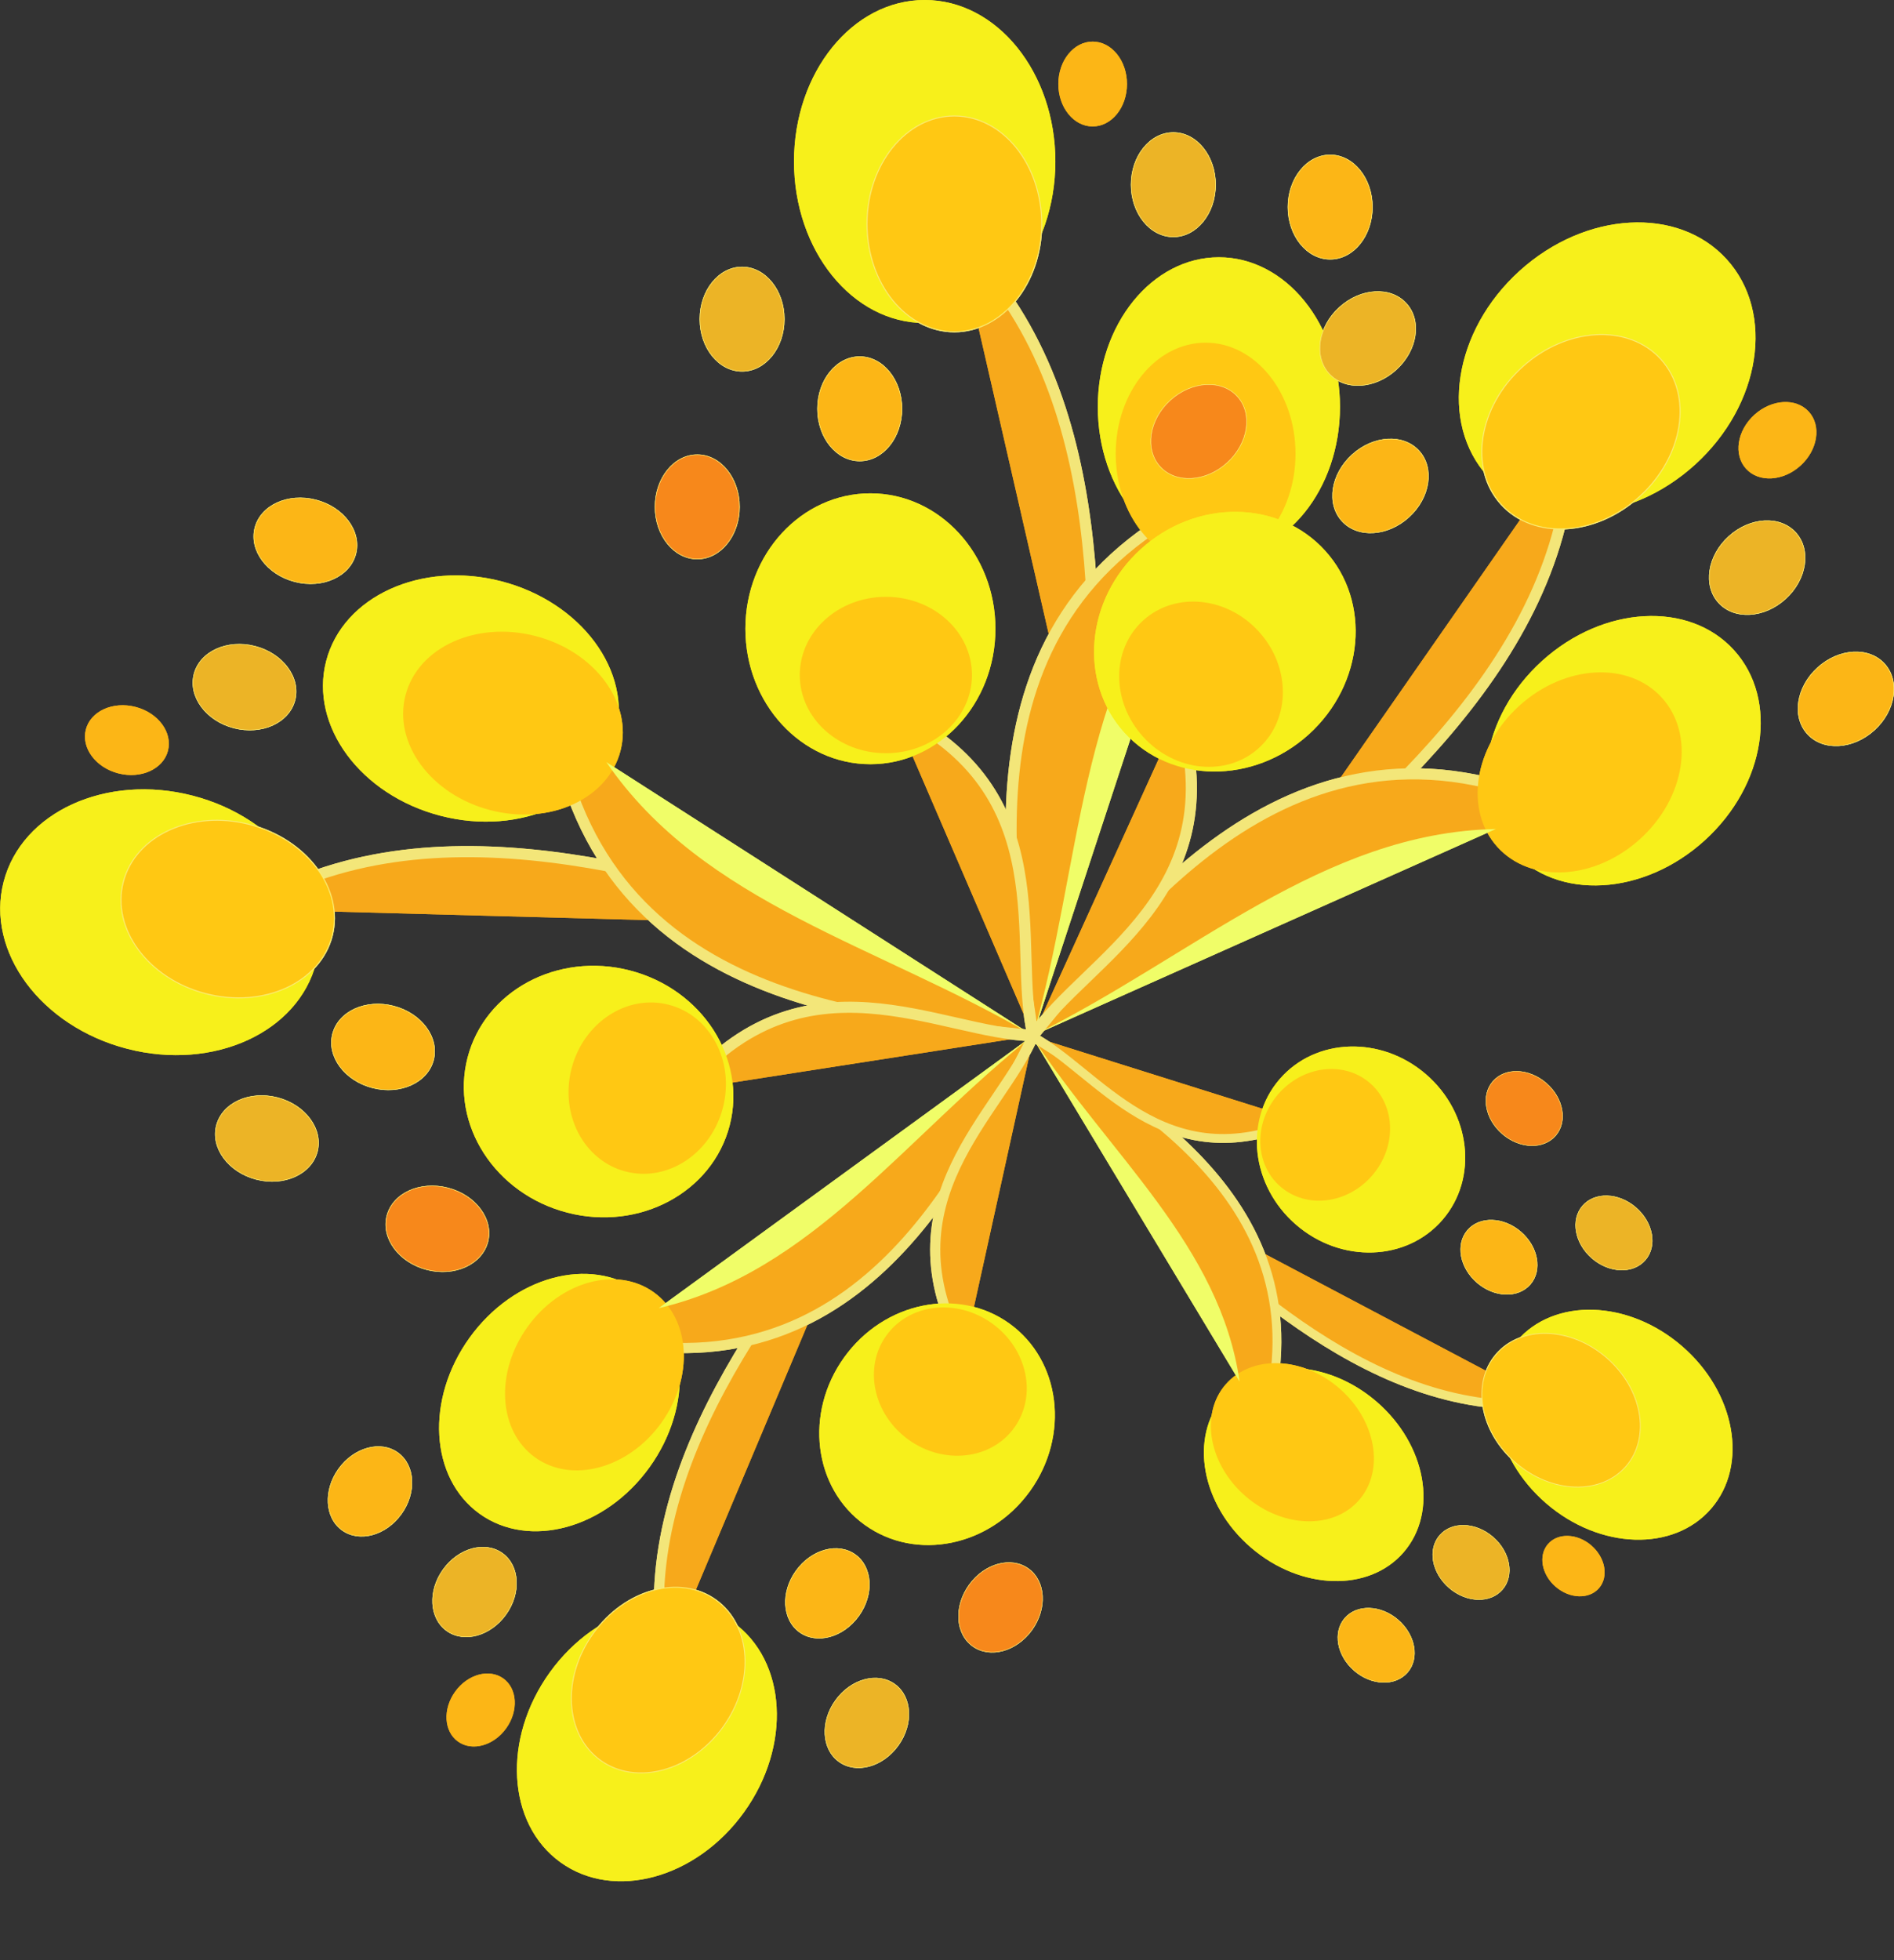 <svg width="45.191mm" height="46.745mm" version="1.1" viewBox="0 0 45.191 46.745" xmlns="http://www.w3.org/2000/svg">
 <rect x="0" y="0" width="45.191" height="46.745" fill="#333333" stroke="none"/>
 <g transform="translate(-7.643 -9.044)">
  <g transform="translate(-123.33 -21.814)">
   <g transform="translate(93.579 1.375)">
    <g>
     <ellipse cx="66.477" cy="39.187" rx="2.889" ry="3.568" fill="#f7f01b" style="paint-order:normal"/>
     <path d="m60.267 35.232c3.772 3.63 3.244 9.738 3.146 13.717" fill="#f7a91b" stroke="#f3e679" stroke-width=".265px"/>
     <ellipse cx="59.457" cy="33.335" rx="3.118" ry="3.852" fill="#f7f01b" style="paint-order:normal"/>
     <path d="m66.184 41.355c-6.256 2.91-4.557 9.694-4.143 12.829" fill="#f7a91b" stroke="#f3e679" stroke-width=".265px"/>
     <ellipse cx="66.16" cy="40.305" rx="2.145" ry="2.649" fill="#ffc813" style="paint-order:normal"/>
    </g>
    <path d="m65.816 42.694c-2.707 3.101-2.603 7.397-3.775 11.49" fill="#f0ff69" fill-opacity=".979"/>
    <g>
     <path d="m58.7 46.433c4.061 1.918 2.829 5.576 3.341 7.751" fill="#f7a91b" stroke="#f3e679" stroke-width=".265px"/>
     <g>
      <ellipse cx="58.162" cy="44.479" rx="2.983" ry="3.23" fill="#f7f01b" style="paint-order:normal"/>
      <ellipse cx="58.531" cy="45.582" rx="2.054" ry="1.865" fill="#ffc813" style="paint-order:normal"/>
      <g stroke="#faec72" stroke-linecap="round" stroke-linejoin="round">
       <ellipse cx="60.165" cy="34.823" rx="2.084" ry="2.574" fill="#ffc813" stroke-width=".024" style="paint-order:normal"/>
       <g stroke-width=".012">
        <ellipse cx="65.39" cy="33.888" rx="1.007" ry="1.244" fill="#ecb426" style="paint-order:normal"/>
        <ellipse cx="57.907" cy="39.233" rx="1.007" ry="1.244" fill="#fcb616" style="paint-order:normal"/>
        <ellipse cx="54.031" cy="41.572" rx="1.007" ry="1.244" fill="#f7881b" style="paint-order:normal"/>
        <ellipse cx="55.1" cy="37.095" rx="1.007" ry="1.244" fill="#ecb426" style="paint-order:normal"/>
        <ellipse cx="69.132" cy="34.422" rx="1.007" ry="1.244" fill="#fcb616" style="paint-order:normal"/>
       </g>
      </g>
      <ellipse cx="63.465" cy="31.487" rx=".819" ry="1.012" fill="#fcb616" style="paint-order:normal"/>
      <ellipse cx="66.477" cy="39.187" rx="2.889" ry="3.568" fill="#f7f01b" style="paint-order:normal"/>
     </g>
     <path d="m60.267 35.232c3.772 3.63 3.244 9.738 3.146 13.717" fill="#f7a91b" stroke="#f3e679" stroke-width=".265px"/>
     <ellipse cx="59.457" cy="33.335" rx="3.118" ry="3.852" fill="#f7f01b" style="paint-order:normal"/>
     <path d="m66.184 41.355c-6.256 2.91-4.557 9.694-4.143 12.829" fill="#f7a91b" stroke="#f3e679" stroke-width=".265px"/>
     <ellipse cx="66.16" cy="40.305" rx="2.145" ry="2.649" fill="#ffc813" style="paint-order:normal"/>
    </g>
    <path d="m65.816 42.694c-2.707 3.101-2.603 7.397-3.775 11.49" fill="#f0ff69" fill-opacity=".979"/>
    <g>
     <path d="m58.7 46.433c4.061 1.918 2.829 5.576 3.341 7.751" fill="#f7a91b" stroke="#f3e679" stroke-width=".265px"/>
     <g>
      <ellipse cx="58.162" cy="44.479" rx="2.983" ry="3.23" fill="#f7f01b" style="paint-order:normal"/>
      <ellipse cx="58.531" cy="45.582" rx="2.054" ry="1.865" fill="#ffc813" style="paint-order:normal"/>
      <g stroke="#faec72" stroke-linecap="round" stroke-linejoin="round">
       <ellipse cx="60.165" cy="34.823" rx="2.084" ry="2.574" fill="#ffc813" stroke-width=".024" style="paint-order:normal"/>
       <g stroke-width=".012">
        <ellipse cx="65.39" cy="33.888" rx="1.007" ry="1.244" fill="#ecb426" style="paint-order:normal"/>
        <ellipse cx="57.907" cy="39.233" rx="1.007" ry="1.244" fill="#fcb616" style="paint-order:normal"/>
        <ellipse cx="54.031" cy="41.572" rx="1.007" ry="1.244" fill="#f7881b" style="paint-order:normal"/>
        <ellipse cx="55.1" cy="37.095" rx="1.007" ry="1.244" fill="#ecb426" style="paint-order:normal"/>
        <ellipse cx="69.132" cy="34.422" rx="1.007" ry="1.244" fill="#fcb616" style="paint-order:normal"/>
       </g>
      </g>
      <ellipse cx="63.465" cy="31.487" rx=".819" ry="1.012" fill="#fcb616" style="paint-order:normal"/>
     </g>
    </g>
   </g>
   <g transform="rotate(47.774 107.28 160.52)">
    <g>
     <ellipse cx="66.477" cy="39.187" rx="2.889" ry="3.568" fill="#f7f01b" style="paint-order:normal"/>
     <path d="m60.267 35.232c3.772 3.63 3.244 9.738 3.146 13.717" fill="#f7a91b" stroke="#f3e679" stroke-width=".265px"/>
     <ellipse cx="59.457" cy="33.335" rx="3.118" ry="3.852" fill="#f7f01b" style="paint-order:normal"/>
     <path d="m66.184 41.355c-6.256 2.91-4.557 9.694-4.143 12.829" fill="#f7a91b" stroke="#f3e679" stroke-width=".265px"/>
     <ellipse cx="66.16" cy="40.305" rx="2.145" ry="2.649" fill="#ffc813" style="paint-order:normal"/>
    </g>
    <path d="m65.816 42.694c-2.707 3.101-2.603 7.397-3.775 11.49" fill="#f0ff69" fill-opacity=".979"/>
    <g>
     <path d="m58.7 46.433c4.061 1.918 2.829 5.576 3.341 7.751" fill="#f7a91b" stroke="#f3e679" stroke-width=".265px"/>
     <g>
      <ellipse cx="58.162" cy="44.479" rx="2.983" ry="3.23" fill="#f7f01b" style="paint-order:normal"/>
      <ellipse cx="58.531" cy="45.582" rx="2.054" ry="1.865" fill="#ffc813" style="paint-order:normal"/>
      <g stroke="#faec72" stroke-linecap="round" stroke-linejoin="round">
       <ellipse cx="60.165" cy="34.823" rx="2.084" ry="2.574" fill="#ffc813" stroke-width=".024" style="paint-order:normal"/>
       <g stroke-width=".012">
        <ellipse cx="65.39" cy="33.888" rx="1.007" ry="1.244" fill="#ecb426" style="paint-order:normal"/>
        <ellipse cx="57.907" cy="39.233" rx="1.007" ry="1.244" fill="#fcb616" style="paint-order:normal"/>
        <ellipse cx="54.031" cy="41.572" rx="1.007" ry="1.244" fill="#f7881b" style="paint-order:normal"/>
        <ellipse cx="55.1" cy="37.095" rx="1.007" ry="1.244" fill="#ecb426" style="paint-order:normal"/>
        <ellipse cx="69.132" cy="34.422" rx="1.007" ry="1.244" fill="#fcb616" style="paint-order:normal"/>
       </g>
      </g>
      <ellipse cx="63.465" cy="31.487" rx=".819" ry="1.012" fill="#fcb616" style="paint-order:normal"/>
      <ellipse cx="66.477" cy="39.187" rx="2.889" ry="3.568" fill="#f7f01b" style="paint-order:normal"/>
     </g>
     <path d="m60.267 35.232c3.772 3.63 3.244 9.738 3.146 13.717" fill="#f7a91b" stroke="#f3e679" stroke-width=".265px"/>
     <ellipse cx="59.457" cy="33.335" rx="3.118" ry="3.852" fill="#f7f01b" style="paint-order:normal"/>
     <path d="m66.184 41.355c-6.256 2.91-4.557 9.694-4.143 12.829" fill="#f7a91b" stroke="#f3e679" stroke-width=".265px"/>
     <ellipse cx="66.16" cy="40.305" rx="2.145" ry="2.649" fill="#ffc813" style="paint-order:normal"/>
    </g>
    <path d="m65.816 42.694c-2.707 3.101-2.603 7.397-3.775 11.49" fill="#f0ff69" fill-opacity=".979"/>
    <g>
     <path d="m58.7 46.433c4.061 1.918 2.829 5.576 3.341 7.751" fill="#f7a91b" stroke="#f3e679" stroke-width=".265px"/>
     <g>
      <ellipse cx="58.162" cy="44.479" rx="2.983" ry="3.23" fill="#f7f01b" style="paint-order:normal"/>
      <ellipse cx="58.531" cy="45.582" rx="2.054" ry="1.865" fill="#ffc813" style="paint-order:normal"/>
      <g stroke="#faec72" stroke-linecap="round" stroke-linejoin="round">
       <ellipse cx="60.165" cy="34.823" rx="2.084" ry="2.574" fill="#ffc813" stroke-width=".024" style="paint-order:normal"/>
       <g stroke-width=".012">
        <ellipse cx="65.39" cy="33.888" rx="1.007" ry="1.244" fill="#ecb426" style="paint-order:normal"/>
        <ellipse cx="57.907" cy="39.233" rx="1.007" ry="1.244" fill="#fcb616" style="paint-order:normal"/>
        <ellipse cx="54.031" cy="41.572" rx="1.007" ry="1.244" fill="#f7881b" style="paint-order:normal"/>
        <ellipse cx="55.1" cy="37.095" rx="1.007" ry="1.244" fill="#ecb426" style="paint-order:normal"/>
        <ellipse cx="69.132" cy="34.422" rx="1.007" ry="1.244" fill="#fcb616" style="paint-order:normal"/>
       </g>
      </g>
      <ellipse cx="63.465" cy="31.487" rx=".819" ry="1.012" fill="#fcb616" style="paint-order:normal"/>
     </g>
    </g>
   </g>
   <g transform="matrix(-.743 -.535 .535 -.743 172.75 128.99)">
    <g>
     <ellipse cx="66.477" cy="39.187" rx="2.889" ry="3.568" fill="#f7f01b" style="paint-order:normal"/>
     <path d="m60.267 35.232c3.772 3.63 3.244 9.738 3.146 13.717" fill="#f7a91b" stroke="#f3e679" stroke-width=".265px"/>
     <ellipse cx="59.457" cy="33.335" rx="3.118" ry="3.852" fill="#f7f01b" style="paint-order:normal"/>
     <path d="m66.184 41.355c-6.256 2.91-4.557 9.694-4.143 12.829" fill="#f7a91b" stroke="#f3e679" stroke-width=".265px"/>
     <ellipse cx="66.16" cy="40.305" rx="2.145" ry="2.649" fill="#ffc813" style="paint-order:normal"/>
    </g>
    <path d="m65.816 42.694c-2.707 3.101-2.603 7.397-3.775 11.49" fill="#f0ff69" fill-opacity=".979"/>
    <g>
     <path d="m58.7 46.433c4.061 1.918 2.829 5.576 3.341 7.751" fill="#f7a91b" stroke="#f3e679" stroke-width=".265px"/>
     <g>
      <ellipse cx="58.162" cy="44.479" rx="2.983" ry="3.23" fill="#f7f01b" style="paint-order:normal"/>
      <ellipse cx="58.531" cy="45.582" rx="2.054" ry="1.865" fill="#ffc813" style="paint-order:normal"/>
      <g stroke="#faec72" stroke-linecap="round" stroke-linejoin="round">
       <ellipse cx="60.165" cy="34.823" rx="2.084" ry="2.574" fill="#ffc813" stroke-width=".024" style="paint-order:normal"/>
       <g stroke-width=".012">
        <ellipse cx="65.39" cy="33.888" rx="1.007" ry="1.244" fill="#ecb426" style="paint-order:normal"/>
        <ellipse cx="57.907" cy="39.233" rx="1.007" ry="1.244" fill="#fcb616" style="paint-order:normal"/>
        <ellipse cx="54.031" cy="41.572" rx="1.007" ry="1.244" fill="#f7881b" style="paint-order:normal"/>
        <ellipse cx="55.1" cy="37.095" rx="1.007" ry="1.244" fill="#ecb426" style="paint-order:normal"/>
        <ellipse cx="69.132" cy="34.422" rx="1.007" ry="1.244" fill="#fcb616" style="paint-order:normal"/>
       </g>
      </g>
      <ellipse cx="63.465" cy="31.487" rx=".819" ry="1.012" fill="#fcb616" style="paint-order:normal"/>
      <ellipse cx="66.477" cy="39.187" rx="2.889" ry="3.568" fill="#f7f01b" style="paint-order:normal"/>
     </g>
     <path d="m60.267 35.232c3.772 3.63 3.244 9.738 3.146 13.717" fill="#f7a91b" stroke="#f3e679" stroke-width=".265px"/>
     <ellipse cx="59.457" cy="33.335" rx="3.118" ry="3.852" fill="#f7f01b" style="paint-order:normal"/>
     <path d="m66.184 41.355c-6.256 2.91-4.557 9.694-4.143 12.829" fill="#f7a91b" stroke="#f3e679" stroke-width=".265px"/>
     <ellipse cx="66.16" cy="40.305" rx="2.145" ry="2.649" fill="#ffc813" style="paint-order:normal"/>
    </g>
    <path d="m65.816 42.694c-2.707 3.101-2.603 7.397-3.775 11.49" fill="#f0ff69" fill-opacity=".979"/>
    <g>
     <path d="m58.7 46.433c4.061 1.918 2.829 5.576 3.341 7.751" fill="#f7a91b" stroke="#f3e679" stroke-width=".265px"/>
     <g>
      <ellipse cx="58.162" cy="44.479" rx="2.983" ry="3.23" fill="#f7f01b" style="paint-order:normal"/>
      <ellipse cx="58.531" cy="45.582" rx="2.054" ry="1.865" fill="#ffc813" style="paint-order:normal"/>
      <g stroke="#faec72" stroke-linecap="round" stroke-linejoin="round">
       <ellipse cx="60.165" cy="34.823" rx="2.084" ry="2.574" fill="#ffc813" stroke-width=".024" style="paint-order:normal"/>
       <g stroke-width=".012">
        <ellipse cx="65.39" cy="33.888" rx="1.007" ry="1.244" fill="#ecb426" style="paint-order:normal"/>
        <ellipse cx="57.907" cy="39.233" rx="1.007" ry="1.244" fill="#fcb616" style="paint-order:normal"/>
        <ellipse cx="54.031" cy="41.572" rx="1.007" ry="1.244" fill="#f7881b" style="paint-order:normal"/>
        <ellipse cx="55.1" cy="37.095" rx="1.007" ry="1.244" fill="#ecb426" style="paint-order:normal"/>
        <ellipse cx="69.132" cy="34.422" rx="1.007" ry="1.244" fill="#fcb616" style="paint-order:normal"/>
       </g>
      </g>
      <ellipse cx="63.465" cy="31.487" rx=".819" ry="1.012" fill="#fcb616" style="paint-order:normal"/>
     </g>
    </g>
   </g>
   <g transform="rotate(-75.53 109.72 -5.526)">
    <g>
     <ellipse cx="66.477" cy="39.187" rx="2.889" ry="3.568" fill="#f7f01b" style="paint-order:normal"/>
     <path d="m60.267 35.232c3.772 3.63 3.244 9.738 3.146 13.717" fill="#f7a91b" stroke="#f3e679" stroke-width=".265px"/>
     <ellipse cx="59.457" cy="33.335" rx="3.118" ry="3.852" fill="#f7f01b" style="paint-order:normal"/>
     <path d="m66.184 41.355c-6.256 2.91-4.557 9.694-4.143 12.829" fill="#f7a91b" stroke="#f3e679" stroke-width=".265px"/>
     <ellipse cx="66.16" cy="40.305" rx="2.145" ry="2.649" fill="#ffc813" style="paint-order:normal"/>
    </g>
    <path d="m65.816 42.694c-2.707 3.101-2.603 7.397-3.775 11.49" fill="#f0ff69" fill-opacity=".979"/>
    <g>
     <path d="m58.7 46.433c4.061 1.918 2.829 5.576 3.341 7.751" fill="#f7a91b" stroke="#f3e679" stroke-width=".265px"/>
     <g>
      <ellipse cx="58.162" cy="44.479" rx="2.983" ry="3.23" fill="#f7f01b" style="paint-order:normal"/>
      <ellipse cx="58.531" cy="45.582" rx="2.054" ry="1.865" fill="#ffc813" style="paint-order:normal"/>
      <g stroke="#faec72" stroke-linecap="round" stroke-linejoin="round">
       <ellipse cx="60.165" cy="34.823" rx="2.084" ry="2.574" fill="#ffc813" stroke-width=".024" style="paint-order:normal"/>
       <g stroke-width=".012">
        <ellipse cx="65.39" cy="33.888" rx="1.007" ry="1.244" fill="#ecb426" style="paint-order:normal"/>
        <ellipse cx="57.907" cy="39.233" rx="1.007" ry="1.244" fill="#fcb616" style="paint-order:normal"/>
        <ellipse cx="54.031" cy="41.572" rx="1.007" ry="1.244" fill="#f7881b" style="paint-order:normal"/>
        <ellipse cx="55.1" cy="37.095" rx="1.007" ry="1.244" fill="#ecb426" style="paint-order:normal"/>
        <ellipse cx="69.132" cy="34.422" rx="1.007" ry="1.244" fill="#fcb616" style="paint-order:normal"/>
       </g>
      </g>
      <ellipse cx="63.465" cy="31.487" rx=".819" ry="1.012" fill="#fcb616" style="paint-order:normal"/>
      <ellipse cx="66.477" cy="39.187" rx="2.889" ry="3.568" fill="#f7f01b" style="paint-order:normal"/>
     </g>
     <path d="m60.267 35.232c3.772 3.63 3.244 9.738 3.146 13.717" fill="#f7a91b" stroke="#f3e679" stroke-width=".265px"/>
     <ellipse cx="59.457" cy="33.335" rx="3.118" ry="3.852" fill="#f7f01b" style="paint-order:normal"/>
     <path d="m66.184 41.355c-6.256 2.91-4.557 9.694-4.143 12.829" fill="#f7a91b" stroke="#f3e679" stroke-width=".265px"/>
     <ellipse cx="66.16" cy="40.305" rx="2.145" ry="2.649" fill="#ffc813" style="paint-order:normal"/>
    </g>
    <path d="m65.816 42.694c-2.707 3.101-2.603 7.397-3.775 11.49" fill="#f0ff69" fill-opacity=".979"/>
    <g>
     <path d="m58.7 46.433c4.061 1.918 2.829 5.576 3.341 7.751" fill="#f7a91b" stroke="#f3e679" stroke-width=".265px"/>
     <g>
      <ellipse cx="58.162" cy="44.479" rx="2.983" ry="3.23" fill="#f7f01b" style="paint-order:normal"/>
      <ellipse cx="58.531" cy="45.582" rx="2.054" ry="1.865" fill="#ffc813" style="paint-order:normal"/>
      <g stroke="#faec72" stroke-linecap="round" stroke-linejoin="round">
       <ellipse cx="60.165" cy="34.823" rx="2.084" ry="2.574" fill="#ffc813" stroke-width=".024" style="paint-order:normal"/>
       <g stroke-width=".012">
        <ellipse cx="65.39" cy="33.888" rx="1.007" ry="1.244" fill="#ecb426" style="paint-order:normal"/>
        <ellipse cx="57.907" cy="39.233" rx="1.007" ry="1.244" fill="#fcb616" style="paint-order:normal"/>
        <ellipse cx="54.031" cy="41.572" rx="1.007" ry="1.244" fill="#f7881b" style="paint-order:normal"/>
        <ellipse cx="55.1" cy="37.095" rx="1.007" ry="1.244" fill="#ecb426" style="paint-order:normal"/>
        <ellipse cx="69.132" cy="34.422" rx="1.007" ry="1.244" fill="#fcb616" style="paint-order:normal"/>
       </g>
      </g>
      <ellipse cx="63.465" cy="31.487" rx=".819" ry="1.012" fill="#fcb616" style="paint-order:normal"/>
     </g>
    </g>
   </g>
   <g transform="matrix(-.519 .602 -.602 -.519 220.41 46.345)">
    <g>
     <ellipse cx="66.477" cy="39.187" rx="2.889" ry="3.568" fill="#f7f01b" style="paint-order:normal"/>
     <path d="m60.267 35.232c3.772 3.63 3.244 9.738 3.146 13.717" fill="#f7a91b" stroke="#f3e679" stroke-width=".265px"/>
     <ellipse cx="59.457" cy="33.335" rx="3.118" ry="3.852" fill="#f7f01b" style="paint-order:normal"/>
     <path d="m66.184 41.355c-6.256 2.91-4.557 9.694-4.143 12.829" fill="#f7a91b" stroke="#f3e679" stroke-width=".265px"/>
     <ellipse cx="66.16" cy="40.305" rx="2.145" ry="2.649" fill="#ffc813" style="paint-order:normal"/>
    </g>
    <path d="m65.816 42.694c-2.707 3.101-2.603 7.397-3.775 11.49" fill="#f0ff69" fill-opacity=".979"/>
    <g>
     <path d="m58.7 46.433c4.061 1.918 2.829 5.576 3.341 7.751" fill="#f7a91b" stroke="#f3e679" stroke-width=".265px"/>
     <g>
      <ellipse cx="58.162" cy="44.479" rx="2.983" ry="3.23" fill="#f7f01b" style="paint-order:normal"/>
      <ellipse cx="58.531" cy="45.582" rx="2.054" ry="1.865" fill="#ffc813" style="paint-order:normal"/>
      <g stroke="#faec72" stroke-linecap="round" stroke-linejoin="round">
       <ellipse cx="60.165" cy="34.823" rx="2.084" ry="2.574" fill="#ffc813" stroke-width=".024" style="paint-order:normal"/>
       <g stroke-width=".012">
        <ellipse cx="65.39" cy="33.888" rx="1.007" ry="1.244" fill="#ecb426" style="paint-order:normal"/>
        <ellipse cx="57.907" cy="39.233" rx="1.007" ry="1.244" fill="#fcb616" style="paint-order:normal"/>
        <ellipse cx="54.031" cy="41.572" rx="1.007" ry="1.244" fill="#f7881b" style="paint-order:normal"/>
        <ellipse cx="55.1" cy="37.095" rx="1.007" ry="1.244" fill="#ecb426" style="paint-order:normal"/>
        <ellipse cx="69.132" cy="34.422" rx="1.007" ry="1.244" fill="#fcb616" style="paint-order:normal"/>
       </g>
      </g>
      <ellipse cx="63.465" cy="31.487" rx=".819" ry="1.012" fill="#fcb616" style="paint-order:normal"/>
      <ellipse cx="66.477" cy="39.187" rx="2.889" ry="3.568" fill="#f7f01b" style="paint-order:normal"/>
     </g>
     <path d="m60.267 35.232c3.772 3.63 3.244 9.738 3.146 13.717" fill="#f7a91b" stroke="#f3e679" stroke-width=".265px"/>
     <ellipse cx="59.457" cy="33.335" rx="3.118" ry="3.852" fill="#f7f01b" style="paint-order:normal"/>
     <path d="m66.184 41.355c-6.256 2.91-4.557 9.694-4.143 12.829" fill="#f7a91b" stroke="#f3e679" stroke-width=".265px"/>
     <ellipse cx="66.16" cy="40.305" rx="2.145" ry="2.649" fill="#ffc813" style="paint-order:normal"/>
    </g>
    <path d="m65.816 42.694c-2.707 3.101-2.603 7.397-3.775 11.49" fill="#f0ff69" fill-opacity=".979"/>
    <g>
     <path d="m58.7 46.433c4.061 1.918 2.829 5.576 3.341 7.751" fill="#f7a91b" stroke="#f3e679" stroke-width=".265px"/>
     <g>
      <ellipse cx="58.162" cy="44.479" rx="2.983" ry="3.23" fill="#f7f01b" style="paint-order:normal"/>
      <ellipse cx="58.531" cy="45.582" rx="2.054" ry="1.865" fill="#ffc813" style="paint-order:normal"/>
      <g stroke="#faec72" stroke-linecap="round" stroke-linejoin="round">
       <ellipse cx="60.165" cy="34.823" rx="2.084" ry="2.574" fill="#ffc813" stroke-width=".024" style="paint-order:normal"/>
       <g stroke-width=".012">
        <ellipse cx="65.39" cy="33.888" rx="1.007" ry="1.244" fill="#ecb426" style="paint-order:normal"/>
        <ellipse cx="57.907" cy="39.233" rx="1.007" ry="1.244" fill="#fcb616" style="paint-order:normal"/>
        <ellipse cx="54.031" cy="41.572" rx="1.007" ry="1.244" fill="#f7881b" style="paint-order:normal"/>
        <ellipse cx="55.1" cy="37.095" rx="1.007" ry="1.244" fill="#ecb426" style="paint-order:normal"/>
        <ellipse cx="69.132" cy="34.422" rx="1.007" ry="1.244" fill="#fcb616" style="paint-order:normal"/>
       </g>
      </g>
      <ellipse cx="63.465" cy="31.487" rx=".819" ry="1.012" fill="#fcb616" style="paint-order:normal"/>
     </g>
    </g>
   </g>
  </g>
 </g>
</svg>
